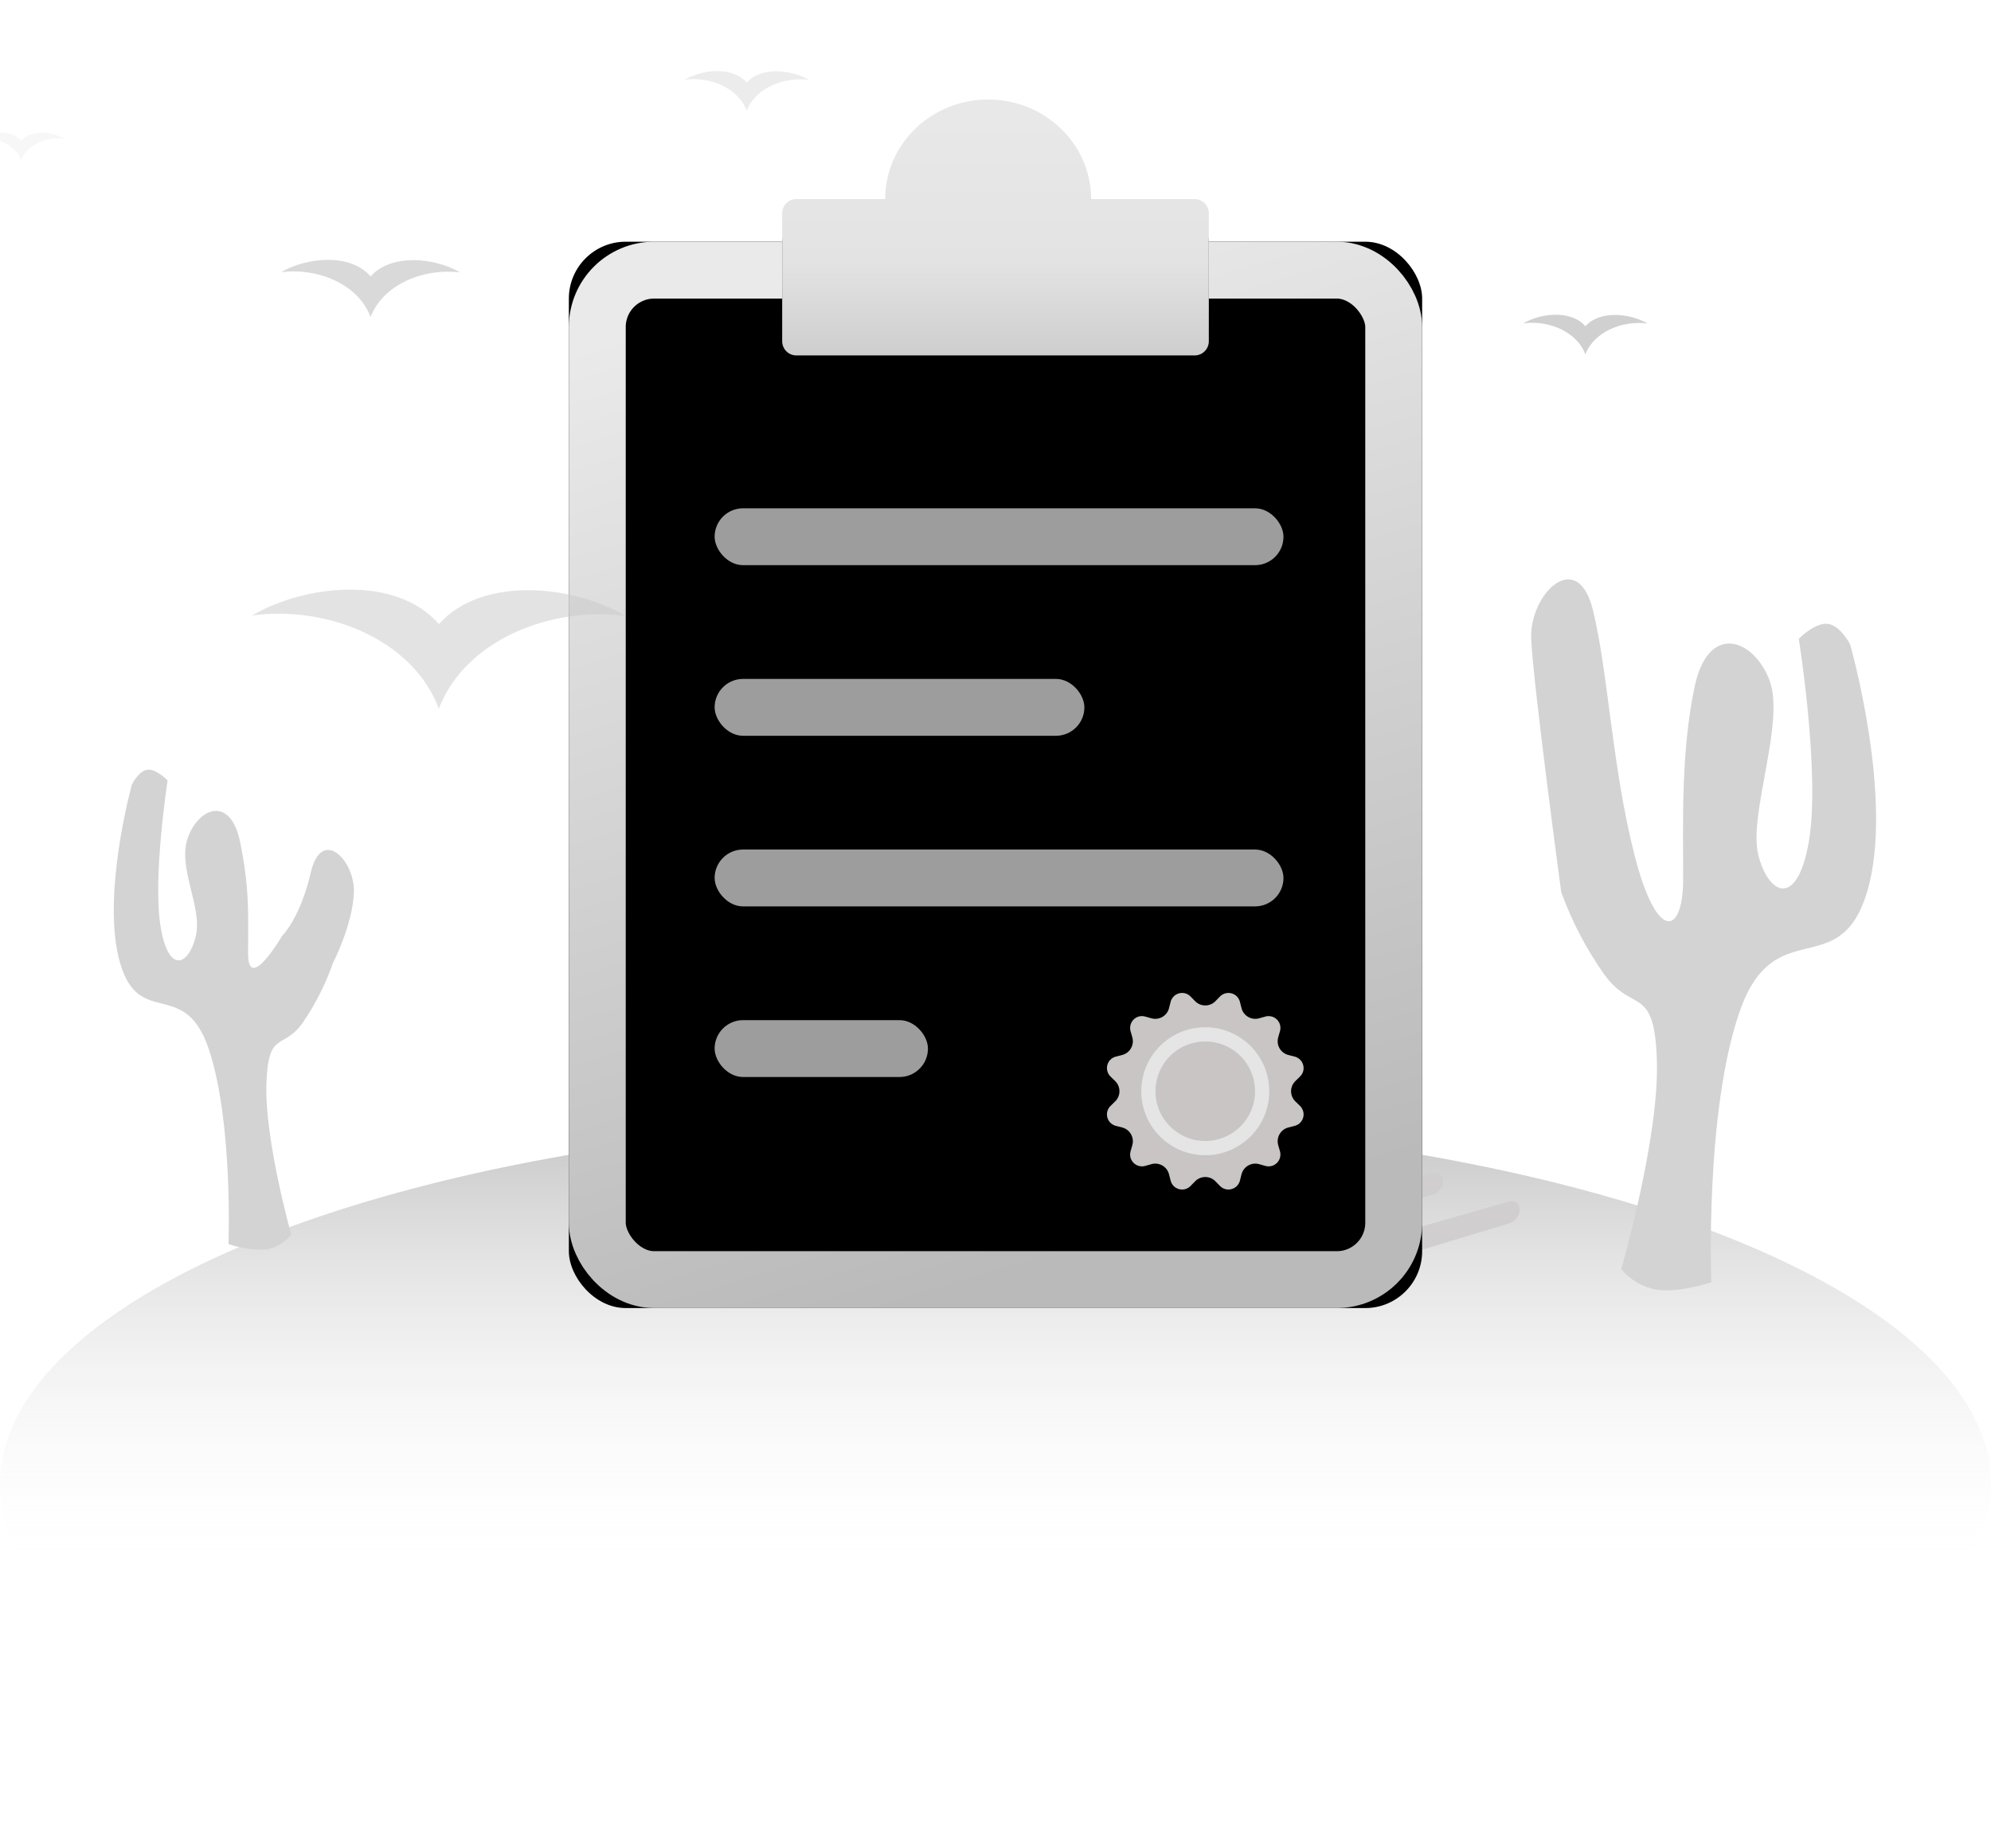 <svg xmlns="http://www.w3.org/2000/svg" xmlns:xlink="http://www.w3.org/1999/xlink" viewBox="0 0 140 130" class="design-iconfont">
  <defs>
    <linearGradient x1="51.666%" y1="0%" x2="51.666%" y2="60.736%" id="ziaka7auza">
      <stop stop-color="#C6C6C6" offset="0%"/>
      <stop stop-color="#FFF" stop-opacity=".071" offset="100%"/>
    </linearGradient>
    <linearGradient x1="27.892%" y1="8.724%" x2="61.865%" y2="95.832%" id="7c16av5zee">
      <stop stop-color="#F8F8F8" offset="0%"/>
      <stop stop-color="#E5E3E3" offset="100%"/>
    </linearGradient>
    <linearGradient x1="28.076%" y1="0%" x2="51.745%" y2="100%" id="f095rl7gyh">
      <stop stop-color="#EAEAEA" offset="0%"/>
      <stop stop-color="#BBBABA" offset="100%"/>
    </linearGradient>
    <linearGradient x1="50%" y1="7.647%" x2="50%" y2="100%" id="8hk9j3fhkk">
      <stop stop-color="#E8E8E8" offset="0%"/>
      <stop stop-color="#E3E3E3" offset="60.606%"/>
      <stop stop-color="#CECECE" offset="100%"/>
    </linearGradient>
    <filter x="0%" y="0%" width="100%" height="100%" filterUnits="objectBoundingBox" id="ge2jto7wsb">
      <feGaussianBlur in="SourceGraphic"/>
    </filter>
    <filter x="-6.7%" y="-5.3%" width="113.3%" height="110.7%" filterUnits="objectBoundingBox" id="efuv3pryzg">
      <feMorphology radius="4" in="SourceAlpha" result="shadowSpreadInner1"/>
      <feGaussianBlur stdDeviation="2" in="shadowSpreadInner1" result="shadowBlurInner1"/>
      <feOffset in="shadowBlurInner1" result="shadowOffsetInner1"/>
      <feComposite in="shadowOffsetInner1" in2="SourceAlpha" operator="arithmetic" k2="-1" k3="1" result="shadowInnerInner1"/>
      <feColorMatrix values="0 0 0 0 0.465 0 0 0 0 0.465 0 0 0 0 0.465 0 0 0 0.254 0" in="shadowInnerInner1"/>
    </filter>
    <filter x="-23.3%" y="-27.8%" width="146.7%" height="177.8%" filterUnits="objectBoundingBox" id="h7w6lxidei">
      <feOffset dy="2" in="SourceAlpha" result="shadowOffsetOuter1"/>
      <feGaussianBlur stdDeviation="2" in="shadowOffsetOuter1" result="shadowBlurOuter1"/>
      <feColorMatrix values="0 0 0 0 0.532 0 0 0 0 0.532 0 0 0 0 0.532 0 0 0 0.1 0" in="shadowBlurOuter1"/>
    </filter>
    <path d="M95.948,83.371 L102.277,81.727 C102.592,81.646 102.914,81.835 102.996,82.15 C103.009,82.199 103.015,82.248 103.015,82.298 C103.015,82.75 102.716,83.147 102.282,83.272 L95.942,85.096 C95.593,85.196 95.229,84.994 95.129,84.646 C95.112,84.586 95.103,84.525 95.103,84.464 C95.103,83.95 95.45,83.501 95.948,83.371 Z" id="pmurm0h21c"/>
    <path d="M95.942,87.101 L107.659,83.751 C107.965,83.664 108.283,83.84 108.371,84.146 C108.385,84.197 108.393,84.251 108.393,84.304 C108.393,84.757 108.096,85.157 107.663,85.288 L95.939,88.834 C95.596,88.938 95.234,88.744 95.131,88.401 C95.112,88.341 95.103,88.277 95.103,88.214 C95.103,87.697 95.446,87.243 95.942,87.101 Z" id="a6nigehc0d"/>
    <path d="M71.018,6.25 C75.017,6.25 78.259,9.384 78.259,13.25 L78.259,13.25 L85.535,13.25 C86.088,13.25 86.535,13.698 86.535,14.25 L86.535,23.25 C86.535,23.802 86.088,24.25 85.535,24.25 L57.535,24.25 C56.983,24.25 56.535,23.802 56.535,23.25 L56.535,14.25 C56.535,13.698 56.983,13.25 57.535,13.25 L63.777,13.25 C63.777,9.384 67.019,6.25 71.018,6.25 Z" id="4meqvspt4j"/>
    <rect id="9b67zaofif" x="41.535" y="16.25" width="60" height="75" rx="4"/>
  </defs>
  <g transform="translate(-1.535 .75)" fill="none" fill-rule="evenodd">
    <path fill="url(#ziaka7auza)" filter="url(#ge2jto7wsb)" d="M71.535 78A70 25.625 0 1 0 71.535 129.25A70 25.625 0 1 0 71.535 78Z"/>
    <path d="M109.203,44.177 C109.071,41.016 112.468,37.685 113.556,42.203 C114.644,46.722 114.876,53.121 116.459,59.354 C118.042,65.587 119.889,65.027 119.889,61.069 C119.889,57.111 119.724,52.23 120.68,47.612 C121.637,42.995 124.836,44.15 125.957,47.085 C127.079,50.02 124.474,56.517 125.166,59.354 C125.858,62.19 127.916,63.181 128.728,58.43 C129.54,53.679 128.019,44.177 128.019,44.177 C128.019,44.177 129.144,43.027 130.047,43.127 C130.95,43.227 131.63,44.578 131.63,44.578 C131.63,44.578 134.764,55.528 132.818,61.992 C130.871,68.457 126.287,63.345 123.847,70.436 C121.406,77.526 121.868,89.433 121.868,89.433 C121.868,89.433 119.625,90.192 118.042,89.961 C117.06,89.793 116.17,89.278 115.535,88.51 C115.535,88.51 118.207,79.275 118.042,73.866 C117.877,68.457 116.36,70.568 114.348,67.797 C113.081,66.007 112.06,64.055 111.314,61.992 C111.314,61.992 109.335,47.337 109.203,44.177 Z" fill="#D3D3D3" fill-rule="nonzero"/>
    <path d="M26.419,62.038 C26.511,59.761 24.146,57.362 23.388,60.617 C22.63,63.871 21.368,65.079 21.368,65.079 C21.368,65.079 18.98,69.166 18.98,66.316 C18.98,63.467 19.095,61.845 18.429,58.518 C17.763,55.192 15.535,56.022 14.755,58.137 C13.974,60.251 15.788,63.036 15.306,65.079 C14.824,67.123 13.391,67.836 12.826,64.414 C12.261,60.992 13.32,54.146 13.32,54.146 C13.32,54.146 12.536,53.317 11.907,53.387 C11.279,53.458 10.806,54.435 10.806,54.435 C10.806,54.435 8.624,62.323 9.979,66.98 C11.333,71.636 14.525,67.952 16.225,73.062 C17.924,78.172 17.602,86.747 17.602,86.747 C18.457,87.046 19.362,87.175 20.266,87.127 C20.955,87.001 21.575,86.63 22.011,86.082 C22.011,86.082 20.151,79.429 20.266,75.533 C20.38,71.636 21.437,73.158 22.837,71.161 C23.721,69.866 24.431,68.46 24.948,66.98 C24.948,66.98 26.328,64.315 26.419,62.038 Z" fill="#D3D3D3" fill-rule="nonzero"/>
    <use fill="#D0CECE" xlink:href="#pmurm0h21c"/>
    <use fill="#D0CECE" xlink:href="#a6nigehc0d"/>
    <use fill="url(#7c16av5zee)" xlink:href="#9b67zaofif"/>
    <use fill="#000" filter="url(#efuv3pryzg)" xlink:href="#9b67zaofif"/>
    <rect stroke="url(#f095rl7gyh)" stroke-width="4" stroke-linejoin="square" x="43.535" y="18.25" width="56" height="71" rx="4"/>
    <rect fill="#CDCDCD" opacity=".766" x="51.785" y="35" width="40" height="4" rx="2"/>
    <rect fill="#CDCDCD" opacity=".766" x="51.785" y="47" width="26" height="4" rx="2"/>
    <rect fill="#CDCDCD" opacity=".766" x="51.785" y="59" width="40" height="4" rx="2"/>
    <rect fill="#CDCDCD" opacity=".766" x="51.785" y="71" width="15" height="4" rx="2"/>
    <path d="M85.569,82.336 L85.25,82.664 C84.93,82.992 84.404,82.999 84.076,82.68 C83.966,82.573 83.888,82.437 83.85,82.289 L83.738,81.846 C83.602,81.31 83.058,80.986 82.523,81.122 C82.514,81.124 82.505,81.127 82.497,81.129 L82.057,81.253 C81.616,81.378 81.157,81.121 81.032,80.68 C80.99,80.532 80.99,80.376 81.032,80.228 L81.156,79.789 C81.306,79.257 80.997,78.705 80.466,78.555 C80.457,78.552 80.448,78.55 80.44,78.548 L79.997,78.435 C79.552,78.323 79.283,77.871 79.396,77.426 C79.434,77.278 79.512,77.142 79.622,77.035 L79.949,76.717 C80.345,76.331 80.353,75.698 79.968,75.303 C79.962,75.296 79.955,75.29 79.949,75.283 L79.622,74.965 C79.293,74.645 79.286,74.119 79.606,73.79 C79.713,73.681 79.848,73.602 79.997,73.565 L80.44,73.452 C80.975,73.317 81.299,72.773 81.163,72.237 C81.161,72.229 81.159,72.22 81.156,72.211 L81.032,71.772 C80.907,71.33 81.164,70.871 81.605,70.747 C81.753,70.705 81.909,70.705 82.057,70.747 L82.497,70.871 C83.028,71.021 83.581,70.712 83.731,70.18 C83.733,70.172 83.736,70.163 83.738,70.154 L83.85,69.711 C83.963,69.267 84.414,68.998 84.859,69.111 C85.008,69.148 85.143,69.226 85.25,69.336 L85.569,69.664 C85.954,70.059 86.587,70.068 86.983,69.683 C86.989,69.677 86.996,69.67 87.002,69.664 L87.321,69.336 C87.64,69.008 88.166,69.001 88.495,69.32 C88.605,69.427 88.683,69.563 88.721,69.711 L88.833,70.154 C88.969,70.69 89.513,71.014 90.048,70.878 C90.057,70.876 90.065,70.873 90.074,70.871 L90.514,70.747 C90.955,70.622 91.414,70.879 91.539,71.32 C91.58,71.468 91.58,71.624 91.539,71.772 L91.414,72.211 C91.264,72.743 91.573,73.295 92.105,73.445 C92.114,73.448 92.122,73.45 92.131,73.452 L92.574,73.565 C93.018,73.677 93.287,74.129 93.175,74.574 C93.137,74.722 93.059,74.858 92.949,74.965 L92.622,75.283 C92.226,75.669 92.217,76.302 92.602,76.697 C92.609,76.704 92.615,76.71 92.622,76.717 L92.949,77.035 C93.278,77.355 93.285,77.881 92.965,78.21 C92.858,78.319 92.723,78.398 92.574,78.435 L92.131,78.548 C91.596,78.683 91.272,79.227 91.407,79.763 C91.41,79.771 91.412,79.78 91.414,79.789 L91.539,80.228 C91.663,80.67 91.407,81.129 90.965,81.253 C90.818,81.295 90.661,81.295 90.514,81.253 L90.074,81.129 C89.543,80.979 88.99,81.288 88.84,81.82 C88.837,81.828 88.835,81.837 88.833,81.846 L88.721,82.289 C88.608,82.733 88.156,83.002 87.712,82.889 C87.563,82.852 87.428,82.774 87.321,82.664 L87.002,82.336 C86.617,81.941 85.984,81.932 85.588,82.317 C85.581,82.323 85.575,82.33 85.569,82.336 Z" fill="#C9C5C5"/>
    <path stroke="#E5E5E5" d="M86.285 72A4 4 0 1 0 86.285 80A4 4 0 1 0 86.285 72Z"/>
    <g>
      <use fill="#000" filter="url(#h7w6lxidei)" xlink:href="#4meqvspt4j"/>
      <use fill="url(#8hk9j3fhkk)" xlink:href="#4meqvspt4j"/>
    </g>
    <g fill-rule="nonzero">
      <path d="M32.389,44.856 L32.389,44.827 C30.517,39.894 24.426,37.579 19.255,38.29 C23.087,36.062 29.416,35.467 32.388,38.884 L32.388,38.914 C35.359,35.526 41.718,36.091 45.521,38.32 C40.349,37.636 34.26,39.955 32.388,44.856 L32.389,44.856 Z" fill="#C9C9C9" opacity=".523" transform="translate(0 4.25)"/>
      <path d="M27.591,17.304 L27.591,17.289 C26.694,14.921 23.768,13.806 21.285,14.15 C23.126,13.08 26.164,12.795 27.591,14.436 L27.591,14.45 C29.016,12.823 32.071,13.095 33.897,14.164 C31.417,13.836 28.491,14.949 27.591,17.303 L27.591,17.304 Z" fill="#D0D0D0" opacity=".794" transform="translate(0 4.25)"/>
      <path d="M113.012,19.929 L113.012,19.919 C112.389,18.277 110.362,17.506 108.641,17.743 C109.917,17.001 112.023,16.803 113.012,17.941 L113.012,17.951 C114.001,16.824 116.117,17.011 117.383,17.753 C115.662,17.525 113.636,18.297 113.012,19.929 L113.012,19.929 Z" fill="#D0D0D0" transform="translate(0 4.25)"/>
      <path d="M54.041,2.791 L54.041,2.781 C53.418,1.14 51.391,0.369 49.67,0.606 C50.946,-0.136 53.052,-0.334 54.041,0.803 L54.041,0.813 C55.03,-0.314 57.146,-0.126 58.412,0.616 C56.691,0.388 54.665,1.16 54.041,2.791 L54.041,2.791 Z" fill="#D0D0D0" opacity=".397" transform="translate(0 4.25)"/>
      <path d="M3.03,6.268 L3.03,6.261 C2.598,5.123 1.193,4.588 0,4.753 C0.884,4.239 2.345,4.102 3.03,4.89 L3.03,4.897 C3.716,4.115 5.183,4.246 6.06,4.76 C4.868,4.601 3.462,5.137 3.03,6.268 Z" fill="#E7E7E7" opacity=".35" transform="translate(0 4.25)"/>
    </g>
  </g>
</svg>
